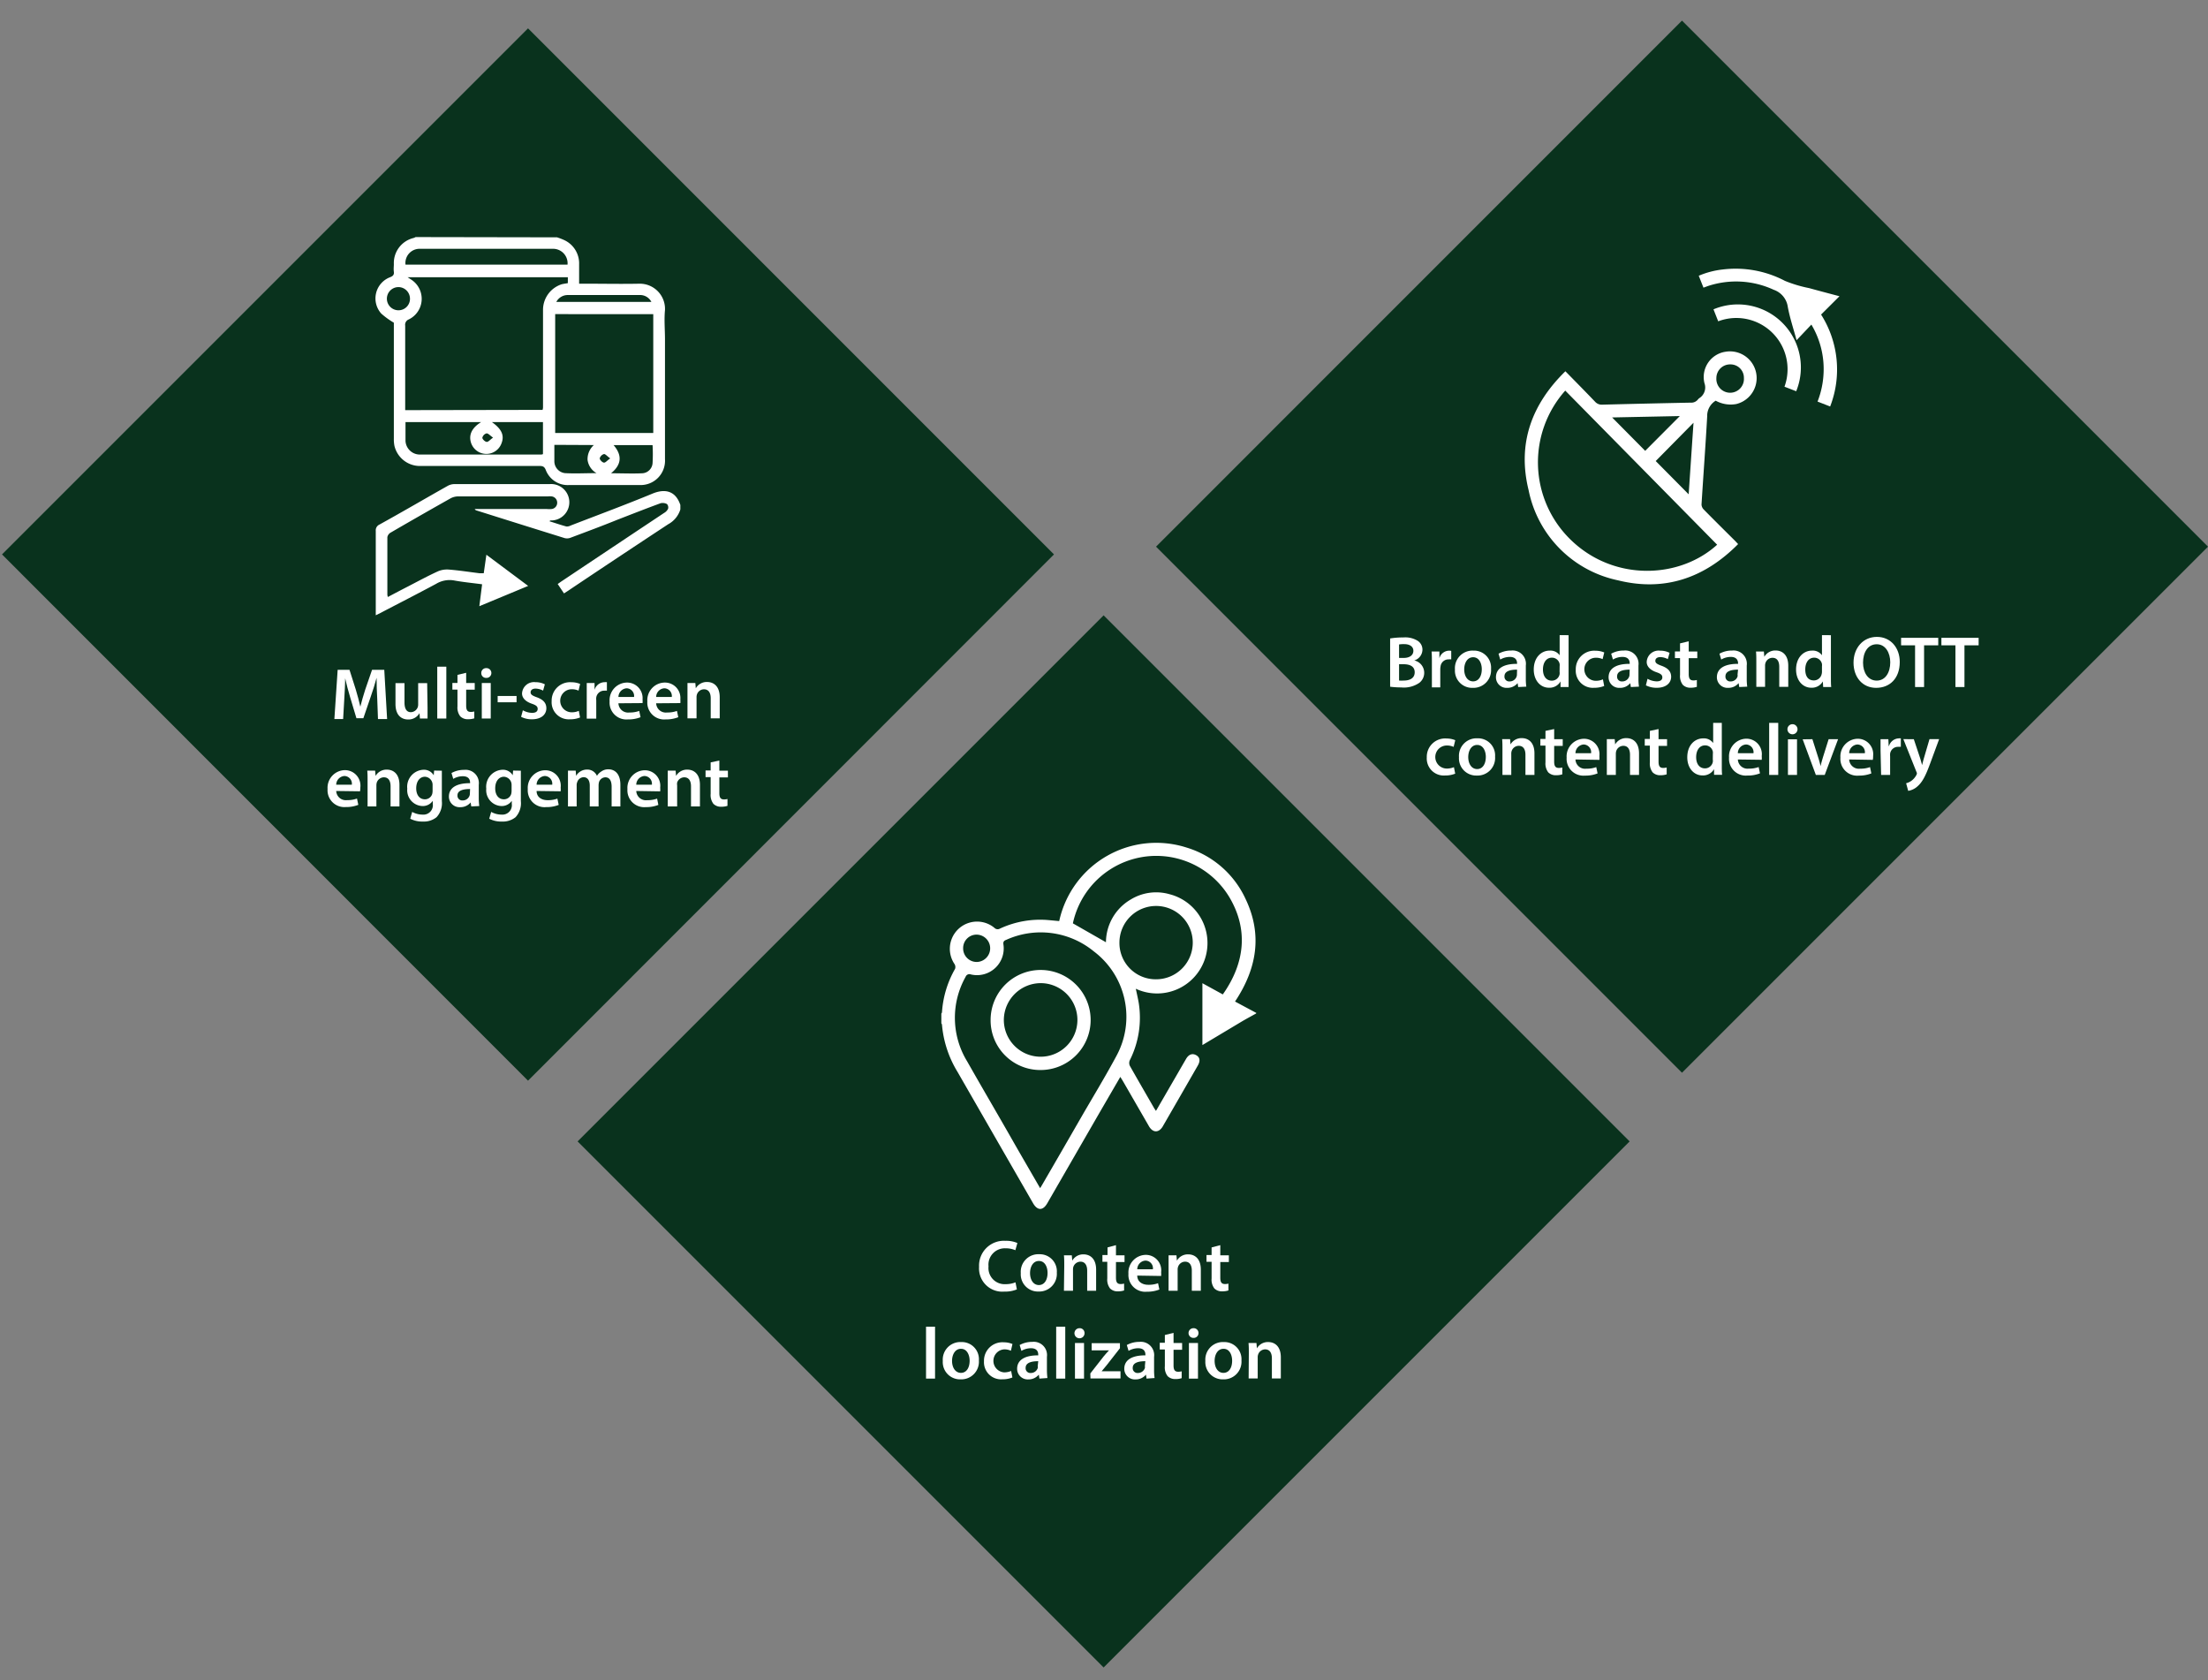 <svg id="Layer_1" data-name="Layer 1" xmlns="http://www.w3.org/2000/svg" viewBox="0 0 350.5 266.67"><rect x="0" y="0" width="350.5" height="266.67" fill="#808080" stroke="none"/><defs><style>.cls-1{fill:#09321d;}.cls-2{fill:#fff;}</style></defs><title>screen-convergence</title><path class="cls-1" d="M267,3.27l83.5,83.5L267,170.27l-83.49-83.5Z"/><path class="cls-1" d="M175.19,97.67l83.5,83.5-83.5,83.5-83.5-83.5Z"/><path class="cls-1" d="M167.31,88,83.82,171.53.32,88l83.5-83.5Z"/><path class="cls-2" d="M59.88,110.86c-.05-1-.11-2.22-.1-3.28h0c-.26,1-.58,2-.93,3L57.68,114h-1.1l-1-3.34c-.3-1-.58-2.06-.79-3h0c0,1-.08,2.26-.14,3.33l-.18,3.14H53.08l.52-7.81h1.88l1,3.14c.28.92.52,1.85.72,2.71h0c.21-.84.48-1.8.78-2.72l1.08-3.13H61l.45,7.81H60Z"/><path class="cls-2" d="M67.87,112.36c0,.67,0,1.23,0,1.69H66.66l-.07-.85h0a2,2,0,0,1-1.81,1c-1,0-2-.61-2-2.46v-3.31h1.43v3.07c0,.94.3,1.54,1,1.54a1.19,1.19,0,0,0,1.09-.76,1.23,1.23,0,0,0,.08-.44v-3.41h1.43Z"/><path class="cls-2" d="M69.41,105.82h1.44v8.23H69.41Z"/><path class="cls-2" d="M74,106.79v1.62h1.36v1.06H74V112c0,.68.18,1,.73,1a2,2,0,0,0,.56-.07l0,1.09a3.16,3.16,0,0,1-1,.14,1.66,1.66,0,0,1-1.23-.46,2.28,2.28,0,0,1-.44-1.58v-2.66h-.81v-1.06h.81v-1.28Z"/><path class="cls-2" d="M78,106.83a.77.77,0,0,1-.82.77.75.75,0,0,1-.78-.77.76.76,0,0,1,.8-.78A.77.77,0,0,1,78,106.83Zm-1.52,7.22v-5.64H77.9v5.64Z"/><path class="cls-2" d="M82,110.47v1H79v-1Z"/><path class="cls-2" d="M83,112.74a3.13,3.13,0,0,0,1.45.41c.63,0,.9-.25.9-.63s-.23-.58-.92-.82c-1.11-.38-1.57-1-1.56-1.65A1.9,1.9,0,0,1,85,108.28a3.21,3.21,0,0,1,1.49.34l-.28,1a2.61,2.61,0,0,0-1.19-.32c-.51,0-.79.24-.79.59s.27.53,1,.79c1,.37,1.49.89,1.5,1.73,0,1-.8,1.76-2.29,1.76a3.67,3.67,0,0,1-1.72-.39Z"/><path class="cls-2" d="M92.08,113.88a4.09,4.09,0,0,1-1.6.29,2.71,2.71,0,0,1-2.91-2.88,2.92,2.92,0,0,1,3.14-3,3.56,3.56,0,0,1,1.38.27l-.25,1.06a2.62,2.62,0,0,0-1.08-.22,1.83,1.83,0,0,0,0,3.66,2.68,2.68,0,0,0,1.12-.23Z"/><path class="cls-2" d="M93.14,110.23c0-.77,0-1.31,0-1.82h1.24l0,1.08h0A1.69,1.69,0,0,1,96,108.28a1.72,1.72,0,0,1,.34,0v1.35a2.09,2.09,0,0,0-.42,0,1.26,1.26,0,0,0-1.27,1.08,2,2,0,0,0,0,.44v2.92H93.14Z"/><path class="cls-2" d="M98.17,111.63a1.53,1.53,0,0,0,1.74,1.46,4.24,4.24,0,0,0,1.56-.25l.21,1a5.23,5.23,0,0,1-2,.35,2.67,2.67,0,0,1-2.91-2.85,2.8,2.8,0,0,1,2.76-3A2.46,2.46,0,0,1,102,111a3.84,3.84,0,0,1,0,.6Zm2.48-1a1.22,1.22,0,0,0-1.17-1.38,1.4,1.4,0,0,0-1.31,1.38Z"/><path class="cls-2" d="M104.16,111.63a1.53,1.53,0,0,0,1.73,1.46,4.3,4.3,0,0,0,1.57-.25l.21,1a5.27,5.27,0,0,1-2,.35,2.67,2.67,0,0,1-2.91-2.85,2.8,2.8,0,0,1,2.76-3A2.45,2.45,0,0,1,108,111a4.11,4.11,0,0,1,0,.6Zm2.48-1a1.22,1.22,0,0,0-1.17-1.38,1.38,1.38,0,0,0-1.31,1.38Z"/><path class="cls-2" d="M109.13,110.09c0-.65,0-1.2,0-1.68h1.25l.07.84h0a2,2,0,0,1,1.8-1c1,0,2,.64,2,2.42v3.35h-1.43v-3.19c0-.81-.3-1.42-1.08-1.42a1.18,1.18,0,0,0-1.11.83,1.38,1.38,0,0,0-.06.47v3.31h-1.44Z"/><path class="cls-2" d="M53.37,125.55A1.53,1.53,0,0,0,55.11,127a4.24,4.24,0,0,0,1.56-.25l.21,1a5.23,5.23,0,0,1-2,.35A2.67,2.67,0,0,1,52,125.24a2.8,2.8,0,0,1,2.76-3A2.46,2.46,0,0,1,57.2,125a3.72,3.72,0,0,1-.05.6Zm2.48-1a1.22,1.22,0,0,0-1.17-1.38,1.4,1.4,0,0,0-1.31,1.38Z"/><path class="cls-2" d="M58.35,124c0-.65,0-1.19-.05-1.68h1.25l.07.84h0a2,2,0,0,1,1.79-1c1,0,2,.64,2,2.42V128H62v-3.19c0-.82-.3-1.43-1.07-1.43a1.21,1.21,0,0,0-1.12.83,1.73,1.73,0,0,0-.06.47V128H58.35Z"/><path class="cls-2" d="M70.14,122.33c0,.38,0,.84,0,1.62v3.2a3.27,3.27,0,0,1-.84,2.56,3.2,3.2,0,0,1-2.18.69,4,4,0,0,1-2-.45l.31-1.08a3.42,3.42,0,0,0,1.65.43,1.5,1.5,0,0,0,1.62-1.71v-.48h0a1.91,1.91,0,0,1-1.65.83,2.51,2.51,0,0,1-2.4-2.76,2.7,2.7,0,0,1,2.57-3,1.79,1.79,0,0,1,1.63.88h0l.06-.75Zm-1.47,2.26a1.28,1.28,0,0,0-1.21-1.3c-.8,0-1.39.7-1.39,1.84,0,1,.49,1.74,1.38,1.74a1.2,1.2,0,0,0,1.16-.85,2.22,2.22,0,0,0,.06-.51Z"/><path class="cls-2" d="M74.81,128l-.1-.63h0a2.1,2.1,0,0,1-1.67.75,1.68,1.68,0,0,1-1.78-1.68c0-1.43,1.27-2.14,3.36-2.13v-.1c0-.37-.15-1-1.15-1a2.92,2.92,0,0,0-1.52.42l-.28-.93a4,4,0,0,1,2-.5A2.11,2.11,0,0,1,76,124.58v2a10.36,10.36,0,0,0,.08,1.36Zm-.19-2.76c-1,0-2,.19-2,1a.75.75,0,0,0,.81.81,1.14,1.14,0,0,0,1.11-.77,1,1,0,0,0,.05-.32Z"/><path class="cls-2" d="M82.68,122.33c0,.38,0,.84,0,1.62v3.2a3.27,3.27,0,0,1-.84,2.56,3.2,3.2,0,0,1-2.18.69,4,4,0,0,1-2-.45l.31-1.08a3.42,3.42,0,0,0,1.65.43,1.5,1.5,0,0,0,1.62-1.71v-.48h0a1.93,1.93,0,0,1-1.65.83,2.51,2.51,0,0,1-2.4-2.76,2.7,2.7,0,0,1,2.57-3,1.79,1.79,0,0,1,1.63.88h0l.06-.75Zm-1.47,2.26a1.28,1.28,0,0,0-1.21-1.3c-.8,0-1.39.7-1.39,1.84,0,1,.49,1.74,1.38,1.74a1.2,1.2,0,0,0,1.16-.85,2.22,2.22,0,0,0,.06-.51Z"/><path class="cls-2" d="M85.18,125.55c0,1,.83,1.46,1.74,1.46a4.28,4.28,0,0,0,1.56-.25l.21,1a5.27,5.27,0,0,1-2,.35,2.67,2.67,0,0,1-2.91-2.85,2.8,2.8,0,0,1,2.76-3A2.45,2.45,0,0,1,89,125a4,4,0,0,1,0,.6Zm2.48-1a1.22,1.22,0,0,0-1.17-1.38,1.4,1.4,0,0,0-1.31,1.38Z"/><path class="cls-2" d="M90.16,124c0-.65,0-1.19,0-1.68h1.23l.06.83h0a2,2,0,0,1,1.74-1,1.65,1.65,0,0,1,1.57,1h0a2.13,2.13,0,0,1,.7-.7,1.87,1.87,0,0,1,1.13-.34c.94,0,1.89.64,1.89,2.45V128H97.09v-3.12c0-.94-.32-1.5-1-1.5a1.09,1.09,0,0,0-1,.75,2.41,2.41,0,0,0-.07.48V128H93.62V124.7c0-.78-.31-1.34-1-1.34a1.12,1.12,0,0,0-1,.81,1.19,1.19,0,0,0-.08.47V128H90.16Z"/><path class="cls-2" d="M101,125.55a1.54,1.54,0,0,0,1.74,1.46,4.34,4.34,0,0,0,1.57-.25l.2,1a5.19,5.19,0,0,1-2,.35,2.67,2.67,0,0,1-2.91-2.85,2.8,2.8,0,0,1,2.76-3,2.46,2.46,0,0,1,2.44,2.75,3.72,3.72,0,0,1,0,.6Zm2.48-1a1.22,1.22,0,0,0-1.17-1.38,1.4,1.4,0,0,0-1.31,1.38Z"/><path class="cls-2" d="M106,124c0-.65,0-1.19,0-1.68h1.25l.07.84h0a2,2,0,0,1,1.79-1c1,0,2,.64,2,2.42V128h-1.42v-3.19c0-.82-.31-1.43-1.08-1.43a1.21,1.21,0,0,0-1.12.83,1.74,1.74,0,0,0,0,.47V128H106Z"/><path class="cls-2" d="M114.19,120.72v1.61h1.36v1.06h-1.36v2.5c0,.68.19,1,.73,1a2,2,0,0,0,.56-.07l0,1.09a3.16,3.16,0,0,1-1,.14,1.66,1.66,0,0,1-1.23-.46,2.28,2.28,0,0,1-.44-1.58v-2.66H112v-1.06h.81v-1.28Z"/><path class="cls-2" d="M220.67,101.34a12.28,12.28,0,0,1,2.08-.16,3.74,3.74,0,0,1,2.24.5,1.66,1.66,0,0,1,.81,1.46,1.81,1.81,0,0,1-1.3,1.69v0a2,2,0,0,1,1.58,1.93,2,2,0,0,1-.76,1.61,4.31,4.31,0,0,1-2.9.74,12.9,12.9,0,0,1-1.75-.11Zm1.42,3.09h.73c1,0,1.54-.47,1.54-1.13s-.56-1.06-1.46-1.06a4.43,4.43,0,0,0-.81.05Zm0,3.59a4.94,4.94,0,0,0,.75,0c.92,0,1.73-.35,1.73-1.31s-.79-1.28-1.78-1.28h-.7Z"/><path class="cls-2" d="M227.3,105.23c0-.77,0-1.31-.05-1.82h1.24l0,1.08h0a1.62,1.62,0,0,1,1.88-1.18v1.35a2.09,2.09,0,0,0-.42,0,1.26,1.26,0,0,0-1.27,1.08,2.81,2.81,0,0,0-.05.44v2.92H227.3Z"/><path class="cls-2" d="M236.69,106.18a2.8,2.8,0,0,1-2.9,3,2.73,2.73,0,0,1-2.83-2.91,2.79,2.79,0,0,1,2.92-3A2.71,2.71,0,0,1,236.69,106.18Zm-4.26.06c0,1.09.54,1.91,1.41,1.91s1.38-.8,1.38-1.94c0-.88-.4-1.89-1.37-1.89S232.43,105.3,232.43,106.24Z"/><path class="cls-2" d="M241,109.05l-.09-.62h0a2.09,2.09,0,0,1-1.67.75,1.67,1.67,0,0,1-1.77-1.68c0-1.43,1.26-2.14,3.35-2.13v-.1c0-.37-.15-1-1.15-1a3,3,0,0,0-1.52.42l-.27-.93a4,4,0,0,1,2-.5,2.11,2.11,0,0,1,2.33,2.38v2a8.65,8.65,0,0,0,.08,1.35Zm-.18-2.76c-1,0-2,.2-2,1.06a.75.75,0,0,0,.82.81,1.16,1.16,0,0,0,1.11-.78,1.18,1.18,0,0,0,.05-.31Z"/><path class="cls-2" d="M249,100.82v6.65c0,.58,0,1.2,0,1.58h-1.28l0-.89h0a2,2,0,0,1-1.84,1c-1.35,0-2.41-1.15-2.41-2.89,0-1.89,1.17-3,2.52-3a1.78,1.78,0,0,1,1.59.74h0v-3.2Zm-1.42,4.94a1.61,1.61,0,0,0,0-.37,1.24,1.24,0,0,0-1.23-1c-.91,0-1.42.81-1.42,1.87s.51,1.78,1.41,1.78a1.26,1.26,0,0,0,1.23-1,1.42,1.42,0,0,0,0-.42Z"/><path class="cls-2" d="M254.65,108.88a4.13,4.13,0,0,1-1.6.29,2.71,2.71,0,0,1-2.91-2.88,2.92,2.92,0,0,1,3.14-3,3.6,3.6,0,0,1,1.38.27l-.26,1.06a2.53,2.53,0,0,0-1.07-.22,1.83,1.83,0,0,0,0,3.66,2.72,2.72,0,0,0,1.12-.23Z"/><path class="cls-2" d="M258.88,109.05l-.09-.62h0a2.07,2.07,0,0,1-1.67.75,1.67,1.67,0,0,1-1.77-1.68c0-1.43,1.26-2.14,3.35-2.13v-.1c0-.37-.15-1-1.15-1a2.91,2.91,0,0,0-1.51.42l-.28-.93a4,4,0,0,1,2-.5,2.11,2.11,0,0,1,2.33,2.38v2a8.65,8.65,0,0,0,.08,1.35Zm-.18-2.76c-1,0-2,.2-2,1.06a.74.74,0,0,0,.81.81,1.15,1.15,0,0,0,1.11-.78.87.87,0,0,0,.05-.31Z"/><path class="cls-2" d="M261.53,107.74a3.13,3.13,0,0,0,1.45.41c.62,0,.9-.25.9-.63s-.23-.58-.93-.82c-1.1-.38-1.56-1-1.55-1.65a1.89,1.89,0,0,1,2.13-1.77,3.23,3.23,0,0,1,1.5.34l-.28,1a2.61,2.61,0,0,0-1.19-.32c-.51,0-.79.24-.79.59s.27.53,1,.79c1,.37,1.5.89,1.51,1.73,0,1-.8,1.76-2.29,1.76a3.67,3.67,0,0,1-1.72-.39Z"/><path class="cls-2" d="M268.07,101.79v1.62h1.36v1.06h-1.36V107c0,.68.19,1,.73,1a2,2,0,0,0,.56-.07l0,1.09a3.16,3.16,0,0,1-1,.14,1.66,1.66,0,0,1-1.23-.46,2.28,2.28,0,0,1-.44-1.58v-2.66h-.81v-1.06h.81v-1.28Z"/><path class="cls-2" d="M276.09,109.05l-.1-.62h0a2.1,2.1,0,0,1-1.67.75,1.68,1.68,0,0,1-1.78-1.68c0-1.43,1.27-2.14,3.36-2.13v-.1c0-.37-.16-1-1.15-1a2.92,2.92,0,0,0-1.52.42l-.28-.93a4,4,0,0,1,2-.5,2.11,2.11,0,0,1,2.33,2.38v2a8.65,8.65,0,0,0,.08,1.35Zm-.19-2.76c-1,0-2,.2-2,1.06a.75.75,0,0,0,.81.81,1.14,1.14,0,0,0,1.11-.78.87.87,0,0,0,0-.31Z"/><path class="cls-2" d="M278.8,105.09c0-.65,0-1.2-.05-1.68H280l.07.84h0a2,2,0,0,1,1.8-1c1,0,2,.64,2,2.42v3.35h-1.43v-3.19c0-.81-.3-1.42-1.08-1.42a1.18,1.18,0,0,0-1.11.83,1.38,1.38,0,0,0-.06.47v3.31H278.8Z"/><path class="cls-2" d="M290.64,100.82v6.65c0,.58,0,1.2.05,1.58h-1.28l-.05-.89h0a2,2,0,0,1-1.84,1c-1.35,0-2.41-1.15-2.41-2.89,0-1.89,1.17-3,2.52-3a1.78,1.78,0,0,1,1.59.74h0v-3.2Zm-1.42,4.94a1.61,1.61,0,0,0,0-.37,1.25,1.25,0,0,0-1.23-1c-.91,0-1.42.81-1.42,1.87S287,108,287.94,108a1.26,1.26,0,0,0,1.23-1,1.42,1.42,0,0,0,.05-.42Z"/><path class="cls-2" d="M301.57,105.07c0,2.62-1.59,4.11-3.75,4.11s-3.59-1.68-3.59-4,1.51-4.09,3.71-4.09S301.57,102.84,301.57,105.07Zm-5.83.11c0,1.59.8,2.85,2.17,2.85s2.15-1.27,2.15-2.91c0-1.47-.73-2.86-2.15-2.86S295.74,103.57,295.74,105.18Z"/><path class="cls-2" d="M304,102.43h-2.22v-1.19h5.9v1.19h-2.25v6.62H304Z"/><path class="cls-2" d="M310.41,102.43h-2.23v-1.19h5.91v1.19h-2.25v6.62h-1.43Z"/><path class="cls-2" d="M231,122.8a4.18,4.18,0,0,1-1.6.29,2.7,2.7,0,0,1-2.91-2.87,2.91,2.91,0,0,1,3.14-3,3.6,3.6,0,0,1,1.38.27l-.26,1.06a2.58,2.58,0,0,0-1.08-.22,1.83,1.83,0,0,0,0,3.66,2.93,2.93,0,0,0,1.13-.22Z"/><path class="cls-2" d="M237.33,120.1a2.79,2.79,0,0,1-2.9,3,2.73,2.73,0,0,1-2.83-2.91,2.79,2.79,0,0,1,2.92-3A2.71,2.71,0,0,1,237.33,120.1Zm-4.26.06c0,1.09.54,1.91,1.41,1.91s1.38-.8,1.38-1.94c0-.88-.4-1.89-1.37-1.89S233.07,119.22,233.07,120.16Z"/><path class="cls-2" d="M238.5,119c0-.65,0-1.19-.05-1.68h1.26l.07.84h0a2,2,0,0,1,1.8-1c1,0,2,.64,2,2.42V123h-1.43v-3.19c0-.82-.3-1.43-1.08-1.43a1.2,1.2,0,0,0-1.11.83,1.41,1.41,0,0,0-.06.47V123H238.5Z"/><path class="cls-2" d="M246.71,115.72v1.61h1.36v1.06h-1.36v2.5c0,.68.19,1,.73,1a1.91,1.91,0,0,0,.56-.07l0,1.09a3.12,3.12,0,0,1-1,.14,1.66,1.66,0,0,1-1.23-.46,2.28,2.28,0,0,1-.44-1.58v-2.66h-.81v-1.06h.81v-1.28Z"/><path class="cls-2" d="M250.09,120.55a1.53,1.53,0,0,0,1.74,1.46,4.24,4.24,0,0,0,1.56-.25l.21,1a5.23,5.23,0,0,1-2,.35,2.67,2.67,0,0,1-2.91-2.85,2.8,2.8,0,0,1,2.76-3,2.46,2.46,0,0,1,2.44,2.75,3.72,3.72,0,0,1,0,.6Zm2.48-1a1.22,1.22,0,0,0-1.17-1.38,1.4,1.4,0,0,0-1.31,1.38Z"/><path class="cls-2" d="M255.07,119c0-.65,0-1.19,0-1.68h1.25l.07.84h0a2,2,0,0,1,1.79-1c1,0,2,.64,2,2.42V123h-1.43v-3.19c0-.82-.3-1.43-1.07-1.43a1.21,1.21,0,0,0-1.12.83,1.73,1.73,0,0,0-.06.47V123h-1.43Z"/><path class="cls-2" d="M263.28,115.72v1.61h1.35v1.06h-1.35v2.5c0,.68.18,1,.73,1a2,2,0,0,0,.56-.07l0,1.09a3.16,3.16,0,0,1-1,.14,1.64,1.64,0,0,1-1.23-.46,2.28,2.28,0,0,1-.44-1.58v-2.66h-.81v-1.06h.81v-1.28Z"/><path class="cls-2" d="M273.32,114.74v6.65c0,.58,0,1.2.05,1.59h-1.28l0-.9h0a2,2,0,0,1-1.84,1c-1.35,0-2.41-1.15-2.41-2.88,0-1.9,1.17-3,2.53-3a1.8,1.8,0,0,1,1.58.74h0v-3.2Zm-1.42,4.94a1.61,1.61,0,0,0,0-.37,1.24,1.24,0,0,0-1.23-1c-.91,0-1.42.81-1.42,1.87s.51,1.78,1.41,1.78a1.26,1.26,0,0,0,1.23-1,1.42,1.42,0,0,0,0-.42Z"/><path class="cls-2" d="M275.87,120.55A1.53,1.53,0,0,0,277.6,122a4.3,4.3,0,0,0,1.57-.25l.21,1a5.27,5.27,0,0,1-2,.35,2.67,2.67,0,0,1-2.91-2.85,2.8,2.8,0,0,1,2.76-3,2.45,2.45,0,0,1,2.43,2.75,4,4,0,0,1,0,.6Zm2.48-1a1.22,1.22,0,0,0-1.17-1.38,1.38,1.38,0,0,0-1.31,1.38Z"/><path class="cls-2" d="M280.84,114.74h1.44V123h-1.44Z"/><path class="cls-2" d="M285.34,115.75a.8.8,0,0,1-1.6,0,.8.8,0,0,1,1.6,0ZM283.82,123v-5.65h1.44V123Z"/><path class="cls-2" d="M287.7,117.33l.91,2.86a14.48,14.48,0,0,1,.39,1.42h0c.1-.47.23-.91.38-1.42l.9-2.86h1.5L289.66,123h-1.41l-2.09-5.65Z"/><path class="cls-2" d="M293.54,120.55a1.54,1.54,0,0,0,1.74,1.46,4.34,4.34,0,0,0,1.57-.25l.21,1a5.27,5.27,0,0,1-2,.35,2.66,2.66,0,0,1-2.91-2.85,2.8,2.8,0,0,1,2.76-3,2.45,2.45,0,0,1,2.43,2.75,2.83,2.83,0,0,1-.05.6Zm2.49-1a1.22,1.22,0,0,0-1.18-1.38,1.4,1.4,0,0,0-1.31,1.38Z"/><path class="cls-2" d="M298.52,119.15c0-.77,0-1.31,0-1.82h1.24l.05,1.08h.05a1.69,1.69,0,0,1,1.54-1.21,1.22,1.22,0,0,1,.34,0v1.34a2.3,2.3,0,0,0-.42,0,1.26,1.26,0,0,0-1.28,1.08,2.87,2.87,0,0,0,0,.44V123h-1.43Z"/><path class="cls-2" d="M303.8,117.33l1,3c.11.35.23.78.31,1.11h0c.09-.33.19-.75.3-1.12l.88-3h1.53l-1.42,3.85c-.77,2.11-1.29,3-2,3.63a2.85,2.85,0,0,1-1.49.73l-.33-1.21a2.41,2.41,0,0,0,.84-.39,2.61,2.61,0,0,0,.78-.9.63.63,0,0,0,.09-.25.59.59,0,0,0-.08-.28l-2.07-5.18Z"/><path class="cls-2" d="M161.42,204.66a4.85,4.85,0,0,1-2,.35,3.69,3.69,0,0,1-4-3.93,3.94,3.94,0,0,1,4.18-4.13,4.48,4.48,0,0,1,1.9.35l-.32,1.14a3.83,3.83,0,0,0-1.53-.3,2.6,2.6,0,0,0-2.73,2.87,2.56,2.56,0,0,0,2.72,2.82,4.09,4.09,0,0,0,1.56-.29Z"/><path class="cls-2" d="M167.76,202a2.8,2.8,0,0,1-2.89,3,2.73,2.73,0,0,1-2.83-2.92,2.79,2.79,0,0,1,2.92-3A2.71,2.71,0,0,1,167.76,202Zm-4.25.06c0,1.09.53,1.91,1.4,1.91s1.38-.8,1.38-1.93c0-.89-.39-1.89-1.37-1.89S163.51,201.14,163.51,202.08Z"/><path class="cls-2" d="M168.94,200.93c0-.65,0-1.19-.05-1.68h1.25l.07.85h0a2,2,0,0,1,1.79-1c1,0,2,.64,2,2.43v3.35h-1.42v-3.19c0-.81-.31-1.43-1.08-1.43a1.21,1.21,0,0,0-1.12.84,1.62,1.62,0,0,0-.05.46v3.32h-1.44Z"/><path class="cls-2" d="M177.15,197.64v1.61h1.36v1.07h-1.36v2.49c0,.68.19,1,.73,1a1.91,1.91,0,0,0,.56-.07l0,1.09a3.16,3.16,0,0,1-1,.14,1.66,1.66,0,0,1-1.23-.46,2.28,2.28,0,0,1-.44-1.58v-2.65H175v-1.07h.81V198Z"/><path class="cls-2" d="M180.53,202.47c0,1,.83,1.46,1.74,1.46a4.28,4.28,0,0,0,1.56-.25l.21,1a5.27,5.27,0,0,1-2,.35,2.67,2.67,0,0,1-2.91-2.85,2.8,2.8,0,0,1,2.76-3,2.45,2.45,0,0,1,2.43,2.75,3.89,3.89,0,0,1,0,.6Zm2.48-1a1.21,1.21,0,0,0-1.17-1.38,1.39,1.39,0,0,0-1.31,1.38Z"/><path class="cls-2" d="M185.5,200.93c0-.65,0-1.19,0-1.68h1.25l.07.85h0a2,2,0,0,1,1.8-1c1,0,2,.64,2,2.43v3.35h-1.43v-3.19c0-.81-.3-1.43-1.08-1.43a1.19,1.19,0,0,0-1.11.84,1.32,1.32,0,0,0-.06.46v3.32H185.5Z"/><path class="cls-2" d="M193.71,197.64v1.61h1.36v1.07h-1.36v2.49c0,.68.19,1,.74,1a1.84,1.84,0,0,0,.55-.07l0,1.09a3.19,3.19,0,0,1-1,.14,1.66,1.66,0,0,1-1.23-.46,2.28,2.28,0,0,1-.44-1.58v-2.65h-.81v-1.07h.81V198Z"/><path class="cls-2" d="M147,210.58h1.43v8.24H147Z"/><path class="cls-2" d="M155.39,215.94a2.8,2.8,0,0,1-2.9,3,2.74,2.74,0,0,1-2.83-2.92,2.79,2.79,0,0,1,2.92-3A2.72,2.72,0,0,1,155.39,215.94Zm-4.26.06c0,1.09.54,1.91,1.41,1.91s1.38-.8,1.38-1.93c0-.88-.4-1.89-1.37-1.89S151.13,215.06,151.13,216Z"/><path class="cls-2" d="M160.71,218.64a4.09,4.09,0,0,1-1.6.29,2.71,2.71,0,0,1-2.91-2.87,2.92,2.92,0,0,1,3.14-3,3.52,3.52,0,0,1,1.38.27l-.25,1.07a2.43,2.43,0,0,0-1.08-.22,1.83,1.83,0,0,0,0,3.65,2.83,2.83,0,0,0,1.12-.22Z"/><path class="cls-2" d="M165,218.82l-.1-.63h0a2.11,2.11,0,0,1-1.67.76,1.68,1.68,0,0,1-1.77-1.69c0-1.42,1.26-2.14,3.35-2.13V215c0-.37-.15-1-1.15-1a3,3,0,0,0-1.52.42l-.28-.93a4.13,4.13,0,0,1,2-.5,2.11,2.11,0,0,1,2.33,2.38v2a10.36,10.36,0,0,0,.08,1.36Zm-.19-2.76c-1,0-2,.2-2,1.05a.75.75,0,0,0,.81.82,1.15,1.15,0,0,0,1.11-.78.93.93,0,0,0,0-.32Z"/><path class="cls-2" d="M167.66,210.58h1.44v8.24h-1.44Z"/><path class="cls-2" d="M172.16,211.59a.8.8,0,1,1-.8-.77A.76.76,0,0,1,172.16,211.59Zm-1.52,7.23v-5.65h1.44v5.65Z"/><path class="cls-2" d="M173.08,218l2.12-2.71c.29-.35.54-.63.84-.95v0h-2.75v-1.14h4.49V214l-2.08,2.66c-.28.33-.54.66-.83,1v0h3v1.14h-4.77Z"/><path class="cls-2" d="M182,218.82l-.09-.63h0a2.09,2.09,0,0,1-1.67.76,1.68,1.68,0,0,1-1.77-1.69c0-1.42,1.26-2.14,3.35-2.13V215c0-.37-.15-1-1.15-1a3,3,0,0,0-1.52.42l-.28-.93a4.14,4.14,0,0,1,2-.5,2.12,2.12,0,0,1,2.33,2.38v2a8.88,8.88,0,0,0,.08,1.36Zm-.19-2.76c-1,0-2,.2-2,1.05a.76.76,0,0,0,.82.82,1.17,1.17,0,0,0,1.11-.78,1.22,1.22,0,0,0,0-.32Z"/><path class="cls-2" d="M186.29,211.56v1.61h1.36v1.07h-1.36v2.49c0,.68.19,1,.73,1a1.91,1.91,0,0,0,.56-.07l0,1.09a2.91,2.91,0,0,1-1,.14,1.66,1.66,0,0,1-1.23-.46,2.25,2.25,0,0,1-.44-1.58v-2.65h-.81v-1.07h.81V211.9Z"/><path class="cls-2" d="M190.25,211.59a.76.76,0,0,1-.81.77.77.77,0,1,1,0-1.54A.76.76,0,0,1,190.25,211.59Zm-1.52,7.23v-5.65h1.44v5.65Z"/><path class="cls-2" d="M197.07,215.94a2.8,2.8,0,0,1-2.9,3,2.74,2.74,0,0,1-2.83-2.92,2.79,2.79,0,0,1,2.92-3A2.72,2.72,0,0,1,197.07,215.94Zm-4.26.06c0,1.09.53,1.91,1.4,1.91s1.38-.8,1.38-1.93c0-.88-.39-1.89-1.36-1.89S192.81,215.06,192.81,216Z"/><path class="cls-2" d="M198.24,214.85c0-.65,0-1.19-.05-1.68h1.26l.07.85h0a2,2,0,0,1,1.8-1c1,0,2,.64,2,2.43v3.35h-1.42v-3.19c0-.81-.3-1.43-1.08-1.43a1.19,1.19,0,0,0-1.11.84,1.32,1.32,0,0,0-.06.46v3.32h-1.44Z"/><path class="cls-2" d="M88.42,37.67a9.63,9.63,0,0,1,1.06.4,4.07,4.07,0,0,1,2.45,3.87c0,1,0,2,0,3.09h.91c2.9,0,5.81.06,8.72,0a4,4,0,0,1,4,4.19c-.15,1.54,0,3.1,0,4.65v19a3.87,3.87,0,0,1-4,4.12q-5.61,0-11.23,0a3.72,3.72,0,0,1-3.7-2.41c-.22-.54-.5-.62-1-.62H66.87a4.16,4.16,0,0,1-4.26-3.21,5.43,5.43,0,0,1-.09-1.14q0-8.87,0-17.73v-.66a12.36,12.36,0,0,1-2-1.45A3.6,3.6,0,0,1,61.93,44c.45-.18.65-.38.59-.86s0-.81,0-1.22a4.09,4.09,0,0,1,3.15-4.15,2.92,2.92,0,0,0,.31-.14ZM86.13,65.06a1.84,1.84,0,0,0,.07-.37c0-5.19,0-10.39,0-15.58a4.27,4.27,0,0,1,3-4c.31-.07.64-.11.94-.17V44H64.7l.56.37a3.63,3.63,0,0,1-.37,6.33.91.91,0,0,0-.57,1q0,6.33,0,12.65v.75Zm2-15.2V68.73h15.57V49.86ZM76.37,67h-12v.71c0,.76,0,1.53,0,2.29a2.28,2.28,0,0,0,2.26,2.15q9.65,0,19.3,0a1.11,1.11,0,0,0,.26-.07V67H78.09c1.5,1.06,2,2.06,1.54,3.31a2.56,2.56,0,0,1-4.88-.1C74.4,69,74.9,67.91,76.37,67ZM64.37,42H90.09a2.3,2.3,0,0,0-2.3-2.51H66.63A2.25,2.25,0,0,0,64.37,42ZM97,75.12c1.71,0,3.37.08,5,0a1.73,1.73,0,0,0,1.59-1.61,24.74,24.74,0,0,0,0-2.86H97.4C98.89,72.38,98.56,73.85,97,75.12Zm-9-4.51c0,.93,0,1.79,0,2.64a1.9,1.9,0,0,0,1.69,1.85c1.6.09,3.21,0,5,0A2.85,2.85,0,0,1,93.27,73a3,3,0,0,1,1-2.36Zm.28-22.69h15.12a2,2,0,0,0-1.88-1.09c-3.79,0-7.57,0-11.35,0A2.05,2.05,0,0,0,88.31,47.92Zm-25,1.33a1.82,1.82,0,0,0,1.8-1.82,1.84,1.84,0,0,0-1.85-1.86,1.84,1.84,0,1,0,.05,3.68Zm15,20.22c-.49-.34-.79-.71-1.05-.68a.94.94,0,0,0-.66.69c0,.23.41.63.68.66S77.77,69.81,78.26,69.47Zm18.6,3.3c-.49-.35-.78-.72-1-.7a1,1,0,0,0-.68.68c0,.23.4.65.66.68S96.36,73.1,96.86,72.77Z"/><path class="cls-2" d="M108,80.86a4,4,0,0,1-1.93,2.35c-5.31,3.5-10.59,7-15.89,10.56l-.65.42-1-1.49c.27-.19.5-.36.73-.51q8.08-5.4,16.17-10.78a1.54,1.54,0,0,0,.62-.65.8.8,0,0,0-.17-.75,1.44,1.44,0,0,0-1-.14c-2.3.84-4.58,1.74-6.86,2.62-2.46,1-4.92,1.91-7.39,2.84a1.56,1.56,0,0,1-1,.08q-7-2.18-14-4.39a.42.42,0,0,1-.27-.23h11.4a4,4,0,0,0,.85,0,1,1,0,0,0,.84-1,1,1,0,0,0-.89-1,2.73,2.73,0,0,0-.57,0H72.7a2.64,2.64,0,0,0-1.14.29q-4.8,2.7-9.55,5.46a1.06,1.06,0,0,0-.52.72c0,3,0,6.1,0,9.15a2,2,0,0,0,.08.35c1.11-.59,2.17-1.15,3.25-1.7,1.56-.81,3.11-1.65,4.71-2.38a3.69,3.69,0,0,1,1.77-.27c1.61.13,3.21.38,4.82.58.21,0,.42,0,.67,0l.42-2.94L83.84,93l-7.75,3.22.44-3.48c-1.5-.2-3-.34-4.46-.61a4.14,4.14,0,0,0-2.84.54c-2.94,1.58-5.9,3.09-8.85,4.63l-.73.36v-.81c0-4.19,0-8.38,0-12.58a1,1,0,0,1,.57-1c3.63-2,7.24-4.12,10.87-6.16a2.22,2.22,0,0,1,1.08-.27c5,0,10,0,15.08,0a2.89,2.89,0,1,1,.19,5.77c-.06,0-.12,0-.21.13.89.28,1.79.59,2.69.83a1.35,1.35,0,0,0,.68-.16c4.35-1.68,8.72-3.3,13-5.07,1.85-.76,3.61-.54,4.4,1.81Z"/><path class="cls-2" d="M248.49,58.93c1.61,1.64,3.18,3.23,4.72,4.84a1.41,1.41,0,0,0,1.14.46q7-.18,14-.32a1.35,1.35,0,0,0,1.19-.51,1.1,1.1,0,0,1,.22-.21,2,2,0,0,0,.81-2.36,4.06,4.06,0,0,1,3.34-5,4.24,4.24,0,0,1,1.71,8.3,4.93,4.93,0,0,1-3.27-.53A2.82,2.82,0,0,0,271,66.09c-.26,4.67-.61,9.33-.9,14a1.21,1.21,0,0,0,.35.78c1.64,1.67,3.3,3.31,5,5l.46.49c-5.34,5.4-11.7,7.58-19.08,5.75a18.29,18.29,0,0,1-14.18-14.32C240.85,70.46,243.08,64.22,248.49,58.93Zm24.09,27.53L248.47,62a17.12,17.12,0,0,0,.82,23.63C256.11,92.32,266.58,91.92,272.58,86.46Zm-4.52-8c.26-3.83.51-7.56.77-11.36l-6,6.08ZM255.91,66.26l5.25,5.3,5.5-5.52ZM276.83,60a2.12,2.12,0,0,0-2.15-2.16A2.17,2.17,0,0,0,272.46,60a2.19,2.19,0,1,0,4.37,0Z"/><path class="cls-2" d="M270.41,45.66l-.75-1.89a13.46,13.46,0,0,1,3.84-1,16.83,16.83,0,0,1,9.84,1.81,20.53,20.53,0,0,0,3.84,1.15c1.59.44,3.19.86,4.82,1.29l-2.92,2.91a16.25,16.25,0,0,1,1.44,14.59l-1-.39-1-.39a14.14,14.14,0,0,0,.93-6.22,13.78,13.78,0,0,0-1.91-6L285.19,54c-.5-1.85-1.07-3.54-1.39-5.27A3.36,3.36,0,0,0,281.57,46a14.21,14.21,0,0,0-10.45-.6Z"/><path class="cls-2" d="M272.75,51,272,49.1a10,10,0,0,1,13.13,13l-1.86-.72A8.13,8.13,0,0,0,272.75,51Z"/><path class="cls-2" d="M199.39,160.87c-.77.43-1.54.84-2.3,1.29l-6.22,3.72v-9.82l3.24,1.78c3.53-5,4.09-10.35,1-15.5a13.54,13.54,0,0,0-24.8,4.22l5.25,3a7.92,7.92,0,0,1,3.94-6.79,7.72,7.72,0,0,1,6.17-.83,8,8,0,1,1-5.37,15c.16.77.33,1.49.46,2.23a15,15,0,0,1-1.42,9.13,1.09,1.09,0,0,0,0,.85c1.28,2.27,2.59,4.52,3.89,6.78l.27.4,2.72-4.7c.69-1.18,1.36-2.36,2.05-3.54.42-.73,1-.95,1.62-.6s.66.94.24,1.66q-2.78,4.84-5.57,9.67c-.61,1-1.53,1-2.14,0l-4.15-7.19c-.12-.21-.26-.42-.43-.7l-3.31,5.7L166.24,191c-.68,1.18-1.55,1.18-2.24,0q-6-10.42-12-20.86a17.17,17.17,0,0,1-2.47-7.49c0-.08-.07-.16-.1-.23v-1.5c0-.08.1-.16.1-.24a16,16,0,0,1,2.08-6.9.9.9,0,0,0-.09-.76,4.32,4.32,0,0,1,6.33-5.75.72.72,0,0,0,.89.12,15.16,15.16,0,0,1,7.68-1.35l1.72.16a15.77,15.77,0,0,1,20.25-11.66,15.12,15.12,0,0,1,9.32,8.12c2.75,5.73,1.78,11.14-1.66,16.31l3.38,1.81Zm-34.28,27.72c.16-.26.27-.43.37-.61q3.09-5.32,6.16-10.66c1.87-3.24,3.82-6.43,5.59-9.73A13,13,0,0,0,173.62,151a13.27,13.27,0,0,0-13.85-1.84c-.32.13-.55.23-.49.72a4.24,4.24,0,0,1-5.16,4.79.64.64,0,0,0-.84.38,13.27,13.27,0,0,0,.26,13.44c2.46,4.34,5,8.65,7.47,13C162.35,183.83,163.71,186.16,165.11,188.59Zm18.36-33.15a5.82,5.82,0,1,0-5.77-5.82A5.76,5.76,0,0,0,183.47,155.44Zm-30.58-4.94a2.15,2.15,0,0,0,2.12,2.19,2.17,2.17,0,1,0,0-4.34A2.13,2.13,0,0,0,152.89,150.5Z"/><path class="cls-2" d="M157.25,161.84a7.94,7.94,0,1,1,7.95,8A7.88,7.88,0,0,1,157.25,161.84Zm2.1,0a5.84,5.84,0,1,0,5.89-5.79A5.88,5.88,0,0,0,159.35,161.82Z"/></svg>